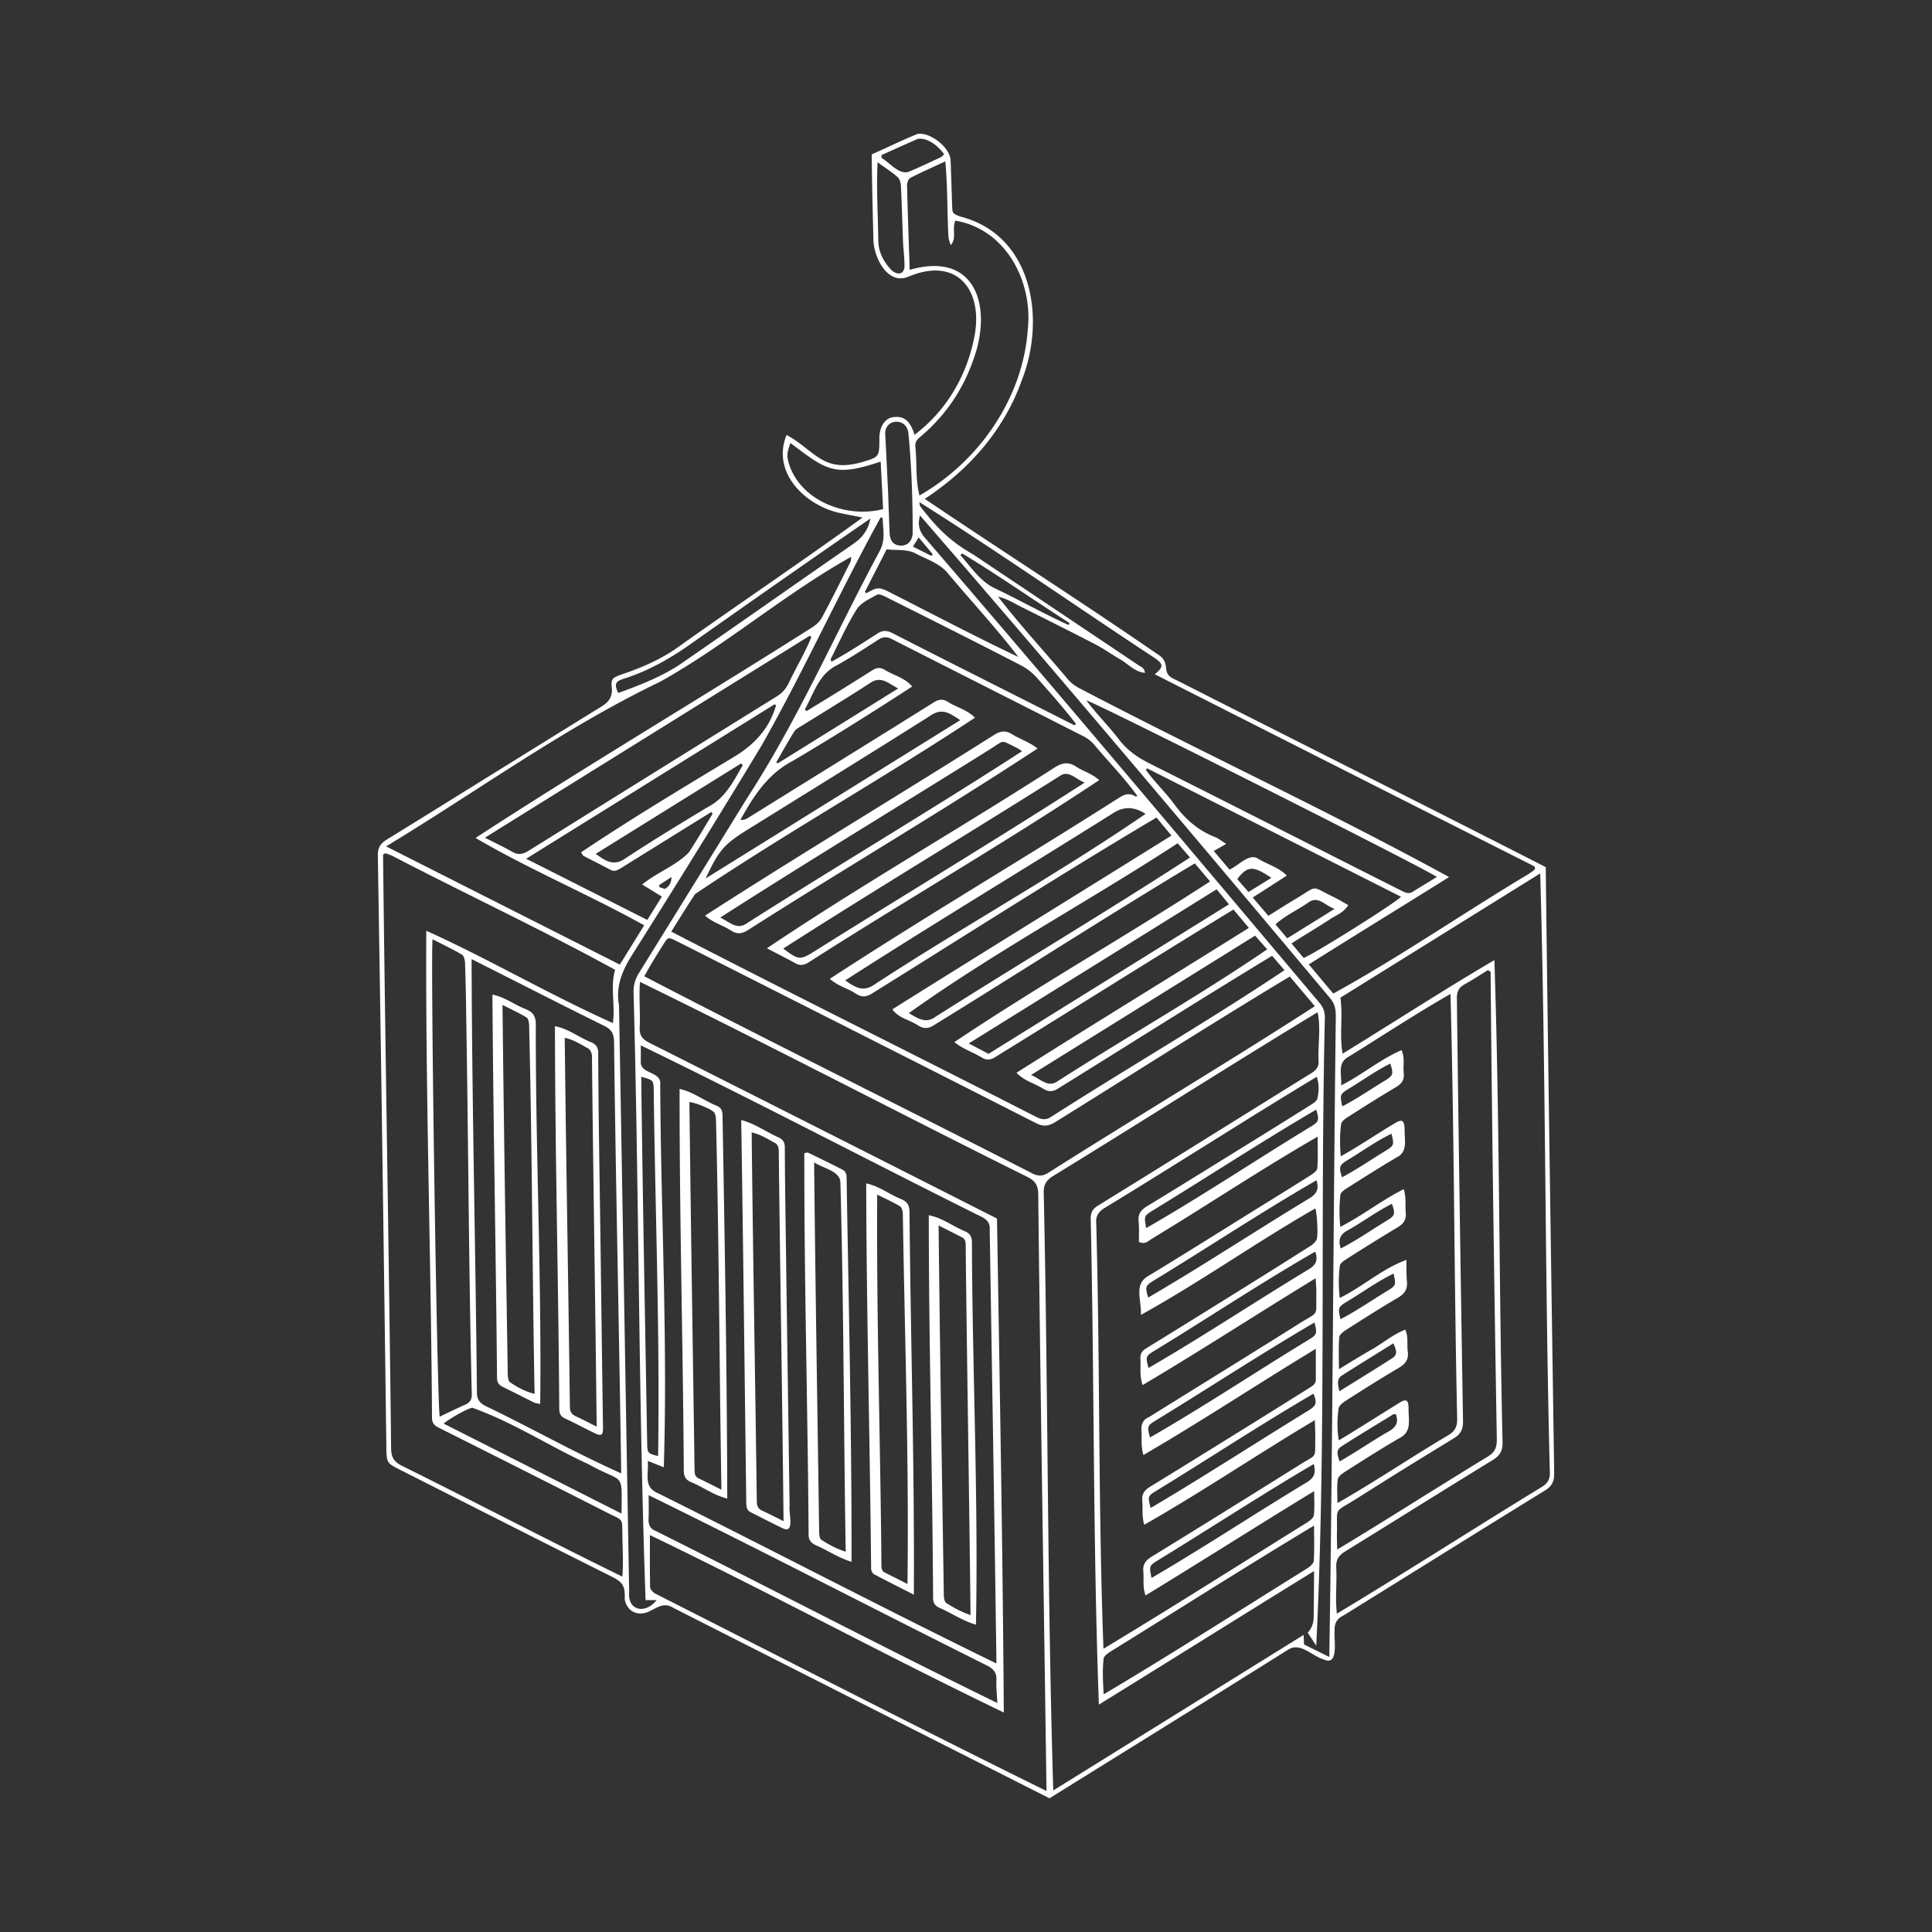 <svg xmlns="http://www.w3.org/2000/svg" width="550" height="550" fill="none" viewBox="0 0 550 550">
    <rect x="0" y="0" width="550" height="550" fill="#333333" stroke="none"/>
    <path fill="#fff" fill-rule="evenodd" d="m280.52 502.707 7.566 3.827 10.678 5.401-.004.008c7.218-4.493 14.396-8.952 21.555-13.399l.063-.039.036-.023c15.354-9.537 30.623-19.022 46.016-28.678 2.484-1.766 4.788-.397 7.1.976 1.085.644 2.171 1.29 3.278 1.612 3.46 1.626 3.277-2.725 3.145-5.844-.037-.86-.069-1.627-.02-2.149-.122-2.121.571-3.599 2.524-4.502 7.061-4.376 14.117-8.766 21.175-13.156l.005-.003.005-.003.005-.003.005-.004.005-.003.005-.003.005-.003.005-.003c12.019-7.476 24.042-14.955 36.094-22.372 2.008-1.235 2.722-2.609 2.676-4.94l-.275-18.642v-.042c-.755-51.289-1.51-102.586-2.128-153.873-20.399-10.423-40.836-20.736-61.275-31.051l-.005-.002-.005-.002-.004-.003c-14.682-7.409-29.365-14.818-44.034-22.269-2.473-.991-2.618-2.174-2.776-3.462-.152-1.245-.317-2.588-2.609-3.951-12.548-8.655-25.25-17.029-37.957-25.407l-.001-.001c-9.387-6.189-18.778-12.38-28.112-18.688 12.554-8.223 22.575-19.521 27.64-33.806 6.909-17.497 3.02-41.361-17.585-46.573l-.138-.055c-2.018-.806-2.044-.816-2.126-3.133-.047-1.384-.09-2.767-.133-4.15-.091-2.905-.181-5.81-.312-8.715-.16-3.616-5.888-8.102-9.429-7.446-2.667 1.07-5.283 2.28-7.904 3.49l-.003.002c-1.696.783-3.394 1.567-5.109 2.316.05 6.914.219 13.75.389 20.63v.002l.001.044c.031 1.263.063 2.527.093 3.793.164 4.864 3.986 12.84 9.954 10.358 13.919-5.893 21.437 3.901 18.757 17.257-2.175 11.08-7.992 20.937-17.005 27.758-.903-2.86-2.247-5.334-5.481-5.078-3.331.059-4.604 3.398-4.52 6.275v.065c-.027 2.524-.04 3.785-.652 4.596-.61.809-1.816 1.169-4.226 1.889l-.078.023c-7.977 2.289-11.376-.374-15.642-3.717-1.691-1.324-3.518-2.756-5.82-4.028-4.473 10.912 5.675 20.421 15.679 22.34 1.125.232 2.249.454 3.512.703h.002l.001.001c.751.148 1.55.305 2.428.481-9.926 7.189-19.942 14.142-29.963 21.098-7.232 5.02-14.466 10.042-21.672 15.156-5.195 3.902-11.105 6.451-17.224 8.501-2.369.89-2.78 1.188-2.533 3.654.273 2.742-.915 4.154-3.15 5.531-10.466 6.451-20.91 12.938-31.354 19.425l-.008.006-.006.003c-9.836 6.11-19.672 12.22-29.527 18.299-1.903 1.172-2.592 2.386-2.554 4.645.924 56.062 1.693 112.128 2.423 168.193.063 4.631.084 4.641 4.044 6.644l.06.03c4.977 2.517 9.953 5.037 14.929 7.556l.015.008.02.01.022.011.021.01.002.002.004.002c14.968 7.578 29.936 15.156 44.938 22.666 3.372 1.672 3.927 2.772 3.805 6.489.567 3.146 3.196 4.763 6.233 3.768.705-.267 1.347-.603 1.963-.925 1.829-.957 3.427-1.794 5.752-.339 29.598 15.029 59.122 29.96 88.726 44.931m-89.421-237.496c19.914 10.297 39.903 20.378 59.895 30.461h.002l.001.001h.001v.001h.001c14.62 7.373 29.242 14.748 43.838 22.208 1.503.764 2.726 1.113 4.364.088 9.043-5.793 18.201-11.42 27.358-17.047 13.156-8.084 26.309-16.166 39.115-24.734l-1.245-1.444-2.287-2.651c-13.797 8.367-27.448 16.897-41.108 25.432l-.001.001-.001.001h-.001v.001a7597.566 7597.566 0 0 1-19.781 12.331c-1.44.907-2.633 1.037-4.112.176-1-.629-1.99-1.094-2.961-1.55-1.678-.788-3.298-1.549-4.817-3.086 13.291-8.406 26.29-16.467 39.36-24.571 8.865-5.497 17.763-11.014 26.807-16.673-1.245-1.488-2.32-2.771-3.389-4.046l-.996-1.188c-13.718 8.361-27.324 16.835-40.934 25.313l-.004.003c-8.952 5.576-17.906 11.154-26.896 16.701-1.374.861-2.461.92-3.847.109-1.049-.649-2.096-1.152-3.133-1.65-1.578-.758-3.132-1.504-4.633-2.739 13.169-8.821 26.672-17.089 40.181-25.36 10.924-6.689 21.853-13.38 32.613-20.369l-1.036-1.224-.051-.061a7086.199 7086.199 0 0 1-3.268-3.86c-15.295 9.177-30.373 18.637-45.457 28.101-9.562 5.999-19.126 12-28.749 17.931-1.529.957-2.772 1.167-4.359.235-.957-.66-1.978-1.116-2.985-1.565-1.687-.752-3.333-1.487-4.567-3.139 16.667-10.456 32.981-20.586 49.408-30.785 9.945-6.175 19.932-12.376 30.064-18.691l-1.126-1.354-3.137-3.774c-19.408 11.497-38.533 23.496-57.657 35.494h-.001v.001h-.001l-.001.001-.001.001h-.002l-.001.001-.001.001-.001.001-.002.001h-.001c-7.735 4.853-15.469 9.706-23.223 14.525-1.579 1.004-2.902 1.26-4.594.172-1.04-.699-2.105-1.188-3.161-1.674-1.496-.687-2.974-1.367-4.341-2.622 15.404-10.051 31.058-19.695 46.713-29.34l.001-.001.002-.001c11.945-7.359 23.89-14.718 35.726-22.26 1.613-1.033 2.999-1.323 4.616-.281.06.037.185-.025.309-.088.058-.028.115-.057.166-.076-2.349-3.306-5.11-6.416-7.865-9.52-1.536-1.73-3.07-3.459-4.53-5.218-.84-.953-1.957-1.755-3.095-2.331-8.696-4.422-17.4-8.831-26.103-13.24l-.002-.001-.001-.001h-.002l-.001-.001-.002-.001-.001-.001h-.002l-.002-.001c-9.435-4.78-18.87-9.559-28.295-14.356-1.436-.731-2.549-.651-3.872.202l-1.251.807c-3.425 2.213-6.852 4.428-10.409 6.408-4.008 1.912-5.784 5.609-7.575 9.338-.533 1.111-1.069 2.225-1.665 3.296l.267.22.267.221c6.266-3.81 12.499-7.674 18.69-11.596 1.151-.735 2.154-.887 3.372-.227.96.599 1.96 1.058 2.947 1.512v.001c1.829.84 3.618 1.663 5.042 3.321-11.193 7.291-22.403 14.318-33.877 21.113-7.237 3.743-11.235 10.009-15.028 16.851.945.08 1.52-.156 2.041-.475 6.176-3.842 12.357-7.679 18.537-11.516h.001l.009-.006c11.49-7.132 22.98-14.265 34.445-21.435 1.314-.823 2.431-1.067 3.859-.244 1.013.641 2.051 1.122 3.078 1.598 1.692.783 3.352 1.552 4.81 2.997-12.406 8.193-25.11 15.973-37.808 23.75-14.102 8.636-28.197 17.268-41.87 26.457-1.662 2.484-3.242 5.021-4.906 7.69l-.001.002c-.611.98-1.233 1.978-1.874 2.998m72.259-112.04c-1.516-1.764-2.247-3.558-1.453-6.418l-.005-.008c39.401 45.439 78.125 91.383 116.773 137.457 1.428 1.689 1.617 3.419 1.596 5.414-.31 25.475-.516 50.937-.722 76.397v.012c-.285 35.225-.57 70.446-1.13 105.69l-4.262-2.116-2.92-1.449-.084-1.832-.003-.05v-.009l-.001-.012-.038-.819-37.034 23.009-.572.356-33.664 20.916c-.977-32.019-1.313-64.051-1.649-96.087v-.01c-.258-24.675-.517-49.352-1.068-74.024-.047-2.222.642-3.537 2.562-4.725 11.078-6.796 22.094-13.671 33.108-20.544 14.056-8.773 28.109-17.543 42.29-26.148.622 2.842.49 5.677.357 8.525-.086 1.841-.172 3.687-.055 5.545.017 1.815-1.024 2.629-2.352 3.448-8.86 5.478-17.702 10.984-26.544 16.489l-.002.001-.001.001-.002.001-.002.001-.002.001-.002.001-.002.001-.001.001c-11.268 7.016-22.535 14.031-33.838 20.988-1.524.937-2.163 1.966-2.137 3.814.422 18.755.604 37.513.786 56.269.266 27.35.531 54.695 1.54 82.016 9.506-5.872 18.89-11.713 28.276-17.555 10.923-6.799 21.848-13.599 32.969-20.451.009 3.389-.024 6.244-.059 9.263v.009l-.001.008v.046c-.014 1.231-.029 2.49-.041 3.824-.022 1.725-.587 3.185-1.693 4.381.652.997 1.304 1.988 2.045 3.116l.012.018.024.036.343.522c1.745-35.186 1.791-70.883 1.837-106.58v-.002c.031-24.092.062-48.184.616-72.12.016-1.705-.446-3.015-1.542-4.309l-9.362-11.105c-34.158-40.523-68.313-81.041-102.891-121.203m33.731 299.92c.281 18.918.561 37.839.822 56.769v.008c-28.229-13.926-56.267-28.185-84.309-42.446h-.001l-.001-.001-.007-.003-.03-.015-.022-.011-.022-.012-.015-.007-.007-.004-.008-.004c-9.056-4.605-18.112-9.211-27.176-13.806-.533-.445-1.235-1.109-1.247-1.689-.074-3.692-.067-7.384-.06-11.24.003-1.188.005-2.391.005-3.615 16.95 8.16 33.668 16.709 50.387 25.259l.001.001h.001l.001.001h.001v.001h.001c16.703 8.542 33.409 17.085 50.353 25.243-.262-39.579-.902-78.123-1.55-117.207-.13-7.779-.259-15.579-.386-23.413a38255.21 38255.21 0 0 0-99.002-50.06c-1.924-.966-2.806-2.092-2.713-4.292.098-2.056.052-3.999.007-5.942-.054-2.3-.108-4.599.077-7.083 20.779 10.145 41.377 20.635 61.976 31.125l.004.002.003.002.003.001.004.002.003.002.004.002.003.001.004.002c16.089 8.194 32.18 16.389 48.359 24.419 2.272 1.134 2.986 2.478 3.016 4.948.405 37.7.963 75.367 1.521 113.048v.001zm-112.694-34.284c.045-.927.092-1.904.007-2.91l2.795 1.107 1.766.699c.729-22.926.195-45.93-.339-68.932-.308-13.296-.617-26.59-.681-39.869.281-2.09-1.229-2.798-2.743-3.508-1.423-.667-2.85-1.335-2.793-3.157.028-.93.022-1.86.015-2.939v-.003c-.003-.523-.007-1.081-.007-1.691 19.279 9.352 38.366 19.08 57.455 28.81l.001.001h.001l.002.001h.001l.002.001.001.001.006.003c12.5 6.371 25 12.742 37.556 19.009.343.181.693.347 1.037.511h.001v.001h.001c1.801.856 3.456 1.643 3.262 4.146l.206 12.57c.604 36.981 1.208 73.908 1.714 110.914-18.777-9.162-37.374-18.622-55.974-28.084l-.007-.004-.006-.003-.004-.002-.003-.001-.002-.002-.003-.001-.003-.001-.002-.001c-13.409-6.822-26.82-13.645-40.302-20.357-3.199-1.34-3.089-3.616-2.96-6.309m169.694-22.105c6.73-4.232 13.489-8.483 20.485-12.712l.008-.017-.002 3.346v.045c-.002 1.937-.003 3.677.002 5.417.004 1.179-.835 1.701-1.659 2.214l-.134.083c-4.818 3.024-9.635 6.048-14.469 9.047a9098.547 9098.547 0 0 0-5.209 3.233c-8.565 5.317-17.131 10.635-25.728 15.898-1.63.999-2.407 2.154-2.201 4.078.067.829.068 1.576.07 2.3v.002c.004 1.415.007 2.744.493 4.435 9.45-5.384 18.559-11.126 27.685-16.878 6.898-4.348 13.806-8.702 20.879-12.913.017.666.037 1.287.057 1.876v.005c.041 1.225.078 2.315.061 3.403-.011.677-.012 1.255-.013 1.752-.004 1.664-.006 2.428-.351 2.978-.292.467-.833.779-1.833 1.356h-.001c-.5.289-1.116.643-1.872 1.117a6051.89 6051.89 0 0 1-42.559 26.426c-1.743 1.071-2.52 2.256-2.31 4.267.062.804.057 1.523.053 2.216-.01 1.442-.018 2.773.569 4.517 7.888-4.814 15.64-9.647 23.401-14.485 8.135-5.071 16.28-10.149 24.601-15.217 0 .801.016 1.553.032 2.268.037 1.686.069 3.167-.129 4.615-.105.782-1.18 1.584-1.991 2.096a6298.54 6298.54 0 0 0-17.475 10.916l-.004.002-.001.001h-.001v.001h-.002v.001c-13.414 8.398-26.804 16.783-40.409 24.977-.833-22.392-1.036-44.779-1.239-67.167v-.003c-.163-17.92-.326-35.84-.811-53.765-.206-2.1.504-3.402 2.36-4.536 9.475-5.766 18.869-11.635 28.263-17.503l.003-.002.005-.004h.001l.001-.001h.001v-.001h.001c10.671-6.666 21.341-13.332 32.13-19.848.756 2.213.605 4.25.197 6.165-.159.751-1.207 1.407-2.028 1.92l-.126.08a2709.526 2709.526 0 0 1-18.056 11.243l-5.283 3.272-.008.006c-7.672 4.754-15.345 9.509-23.059 14.194-1.718 1.046-2.537 2.205-2.344 4.255.132 1.396.115 2.805.098 4.158v.003a76.214 76.214 0 0 0-.01 1.714c1.472.669 2.333.048 3.128-.526.174-.125.345-.249.518-.356 6.408-3.874 12.724-7.856 19.037-11.835l.001-.001.001-.001h.001l.001-.001h.001l.001-.001.001-.001h.001l.002-.001.001-.001h.001l.001-.001.001-.001h.001c9.307-5.867 18.607-11.73 28.181-17.236 0 .921.011 1.808.022 2.67v.003c.028 2.22.054 4.275-.118 6.31-.063.752-1.214 1.559-2.033 2.075-3.745 2.378-7.514 4.712-11.283 7.047l-1.093.677-1.079.669-1.532.951-.448.278a5881.1 5881.1 0 0 0-8.369 5.213l-.036.022c-7.331 4.572-14.662 9.144-22.049 13.623-3.21 1.745-2.887 4.472-2.53 7.487.143 1.21.292 2.466.22 3.723 9.095-5.047 17.842-10.599 26.59-16.152 7.618-4.836 15.236-9.672 23.087-14.176.496 1.512.853 7.946.34 8.925-.361.689-1.02 1.31-1.692 1.735a2553.495 2553.495 0 0 1-18.72 11.764c-9.345 5.821-18.69 11.638-28.068 17.4-1.176.723-1.739 1.554-1.672 2.928.049.837.041 1.611.033 2.362-.018 1.689-.034 3.262.606 5.181 10.02-5.937 19.405-11.819 28.886-17.762 6.657-4.172 13.361-8.374 20.367-12.646.03.583.066 1.11.099 1.6l.001.001v.001c.065.956.121 1.771.102 2.581a77.542 77.542 0 0 0-.01 2.809c.015 1.501.023 2.25-.297 2.813-.319.561-.962.937-2.244 1.688a80.38 80.38 0 0 0-2.33 1.405c-9.021 5.676-18.089 11.303-27.151 16.926a9012.017 9012.017 0 0 0-15.605 9.698c-1.873.773-2.293 2.222-2.146 4.074.047.77.045 1.467.043 2.14-.004 1.471-.009 2.829.507 4.584 9.844-5.725 19.185-11.599 28.584-17.511m59.476 42.324-.001.001-.001.001h-.001l-.001.001-.001.001h-.001l-.001.001-.001.001c-10.936 6.837-21.868 13.672-32.973 20.34h-.004c-.292-2.664-.231-5.116-.17-7.579v-.006c.046-1.865.092-3.737-.015-5.713-.084-2.179.844-3.368 2.612-4.46a5215.58 5215.58 0 0 0 17.717-10.986l.004-.002.004-.003.004-.002.004-.003.004-.003.004-.002.004-.003.007-.004c8.027-4.992 16.055-9.985 24.118-14.919 2.109-1.289 2.907-2.654 2.865-5.124-.451-19.473-.664-38.946-.877-58.417v-.008c-.288-26.28-.575-52.556-1.446-78.822-9.542 5.608-18.291 11.093-27.182 16.667l-.005.003c-5.231 3.28-10.511 6.59-16.031 9.975-.493-2.918-.432-5.606-.37-8.329.055-2.45.111-4.928-.235-7.627l22.49-13.985c11.316-7.037 22.762-14.154 34.378-21.379.851 29.738 1.165 59.482 1.478 89.227.285 27.068.57 54.138 1.261 81.205.1 2.041-.635 3.208-2.336 4.258-8.489 5.183-16.897 10.44-25.302 15.695m-236.308 1.433c.074 2.744.144 5.353-.083 8.371h-.004c-11.569-5.664-23.001-11.472-34.435-17.282h-.001v-.001h-.001l-.003-.001-.002-.002h-.002c-9.406-4.78-18.814-9.56-28.3-14.261-2.226-1.113-3.054-2.398-3.083-4.914-.313-28.177-.731-56.36-1.149-84.544-.418-28.183-.836-56.366-1.148-84.543.171-.093.279-.159.357-.207l.001-.001c.164-.101.204-.125.44-.154.167.064.335.126.504.189h.001c.53.196 1.061.392 1.561.643 8.304 4.319 16.708 8.513 25.113 12.706l.001.001h.001c12.811 6.392 25.623 12.785 38.082 19.625-.817 2.772-.68 5.568-.539 8.439.107 2.191.216 4.425-.095 6.727-9.176-4.114-18.083-8.727-26.991-13.341h-.001c-8.627-4.469-17.256-8.938-26.134-12.955-.13 27.045.352 54.112.834 81.181.339 19.092.679 38.185.804 57.272-.033 1.541.488 2.314 1.857 2.998a10256.123 10256.123 0 0 1 48.224 24.331c.58.295 1.077.535 1.502.741 1.248.604 1.885.912 2.214 1.42.344.528.354 1.274.376 2.795.006.435.013.933.028 1.508.013 1.126.042 2.202.071 3.257v.001zm223.402-57.938c0-1.315 0-2.591-.604-3.983l-.008-.012c-2.309.903-4.261 2.216-6.18 3.507l-.001.001c-1.097.738-2.183 1.468-3.32 2.111-2.08 1.175-4.122 2.421-6.288 3.742-1 .61-2.026 1.236-3.094 1.878 0-.954-.012-1.867-.023-2.749v-.014c-.028-2.241-.054-4.285.115-6.313.067-.765 1.168-1.6 1.974-2.117l.541-.345c4.696-2.998 9.392-5.995 14.201-8.798 1.974-1.147 2.768-2.516 2.545-4.738-.122-1.229-.127-2.47-.133-3.874-.003-.678-.006-1.394-.022-2.166-4.087 1.536-7.505 3.782-10.965 6.056-2.548 1.675-5.119 3.365-7.998 4.797-.374-3.339-.34-6.275.021-9.173.088-.705 1.125-1.419 1.877-1.894l.285-.181.005-.002.001-.001c4.708-2.984 9.418-5.968 14.212-8.808 1.73-1.025 2.595-2.213 2.381-4.25a27.975 27.975 0 0 1-.064-2.252c-.002-1.419-.003-2.76-.494-4.414-3.243 1.618-6.21 3.526-9.187 5.44h-.001c-2.864 1.841-5.738 3.689-8.877 5.291-.352-3.297-.285-6.237.034-9.143.076-.693 1.13-1.403 1.877-1.878l.269-.17c4.556-2.892 9.113-5.785 13.759-8.528 2.69-1.273 2.558-3.639 2.422-6.076-.039-.691-.078-1.388-.053-2.068-.126-2.515-.731-2.893-2.835-1.612-2.151 1.284-4.209 2.585-6.259 3.883h-.002v.001h-.002v.001l-.002.001-.004.003-.003.001c-2.948 1.865-5.882 3.721-9.058 5.501-.311-3.314-.298-6.267.088-9.181.097-.719 1.076-1.458 1.815-1.928l.001-.001.001-.001h.001l.002-.001.001-.001.001-.001h.001l.001-.001.002-.001c4.557-2.908 9.115-5.817 13.769-8.565 1.667-.983 2.461-2.126 2.23-4.041-.088-.726-.066-1.463-.044-2.211.041-1.395.083-2.828-.582-4.299-3.434 1.501-6.465 3.468-9.524 5.453-2.463 1.598-4.944 3.207-7.666 4.594.05-.857-.001-1.694-.049-2.495-.138-2.306-.259-4.309 2.086-5.616 3.048-1.887 6.062-3.791 9.07-5.692 6.6-4.17 13.173-8.322 20.019-12.237.6 22.134.847 44.262 1.095 66.391.203 18.148.406 36.297.803 54.451.051 2.176-.495 3.549-2.478 4.75-4.754 2.812-9.385 5.726-14.012 8.639-5.789 3.643-11.573 7.283-17.593 10.719 0-.768-.016-1.496-.033-2.195-.038-1.642-.072-3.119.126-4.563.109-.785 1.176-1.592 1.986-2.108l1.691-1.075v-.001h.001l.001-.001c4.55-2.895 9.104-5.793 13.768-8.495 3.018-1.486 2.898-3.892 2.765-6.528v-.005c-.037-.744-.075-1.506-.044-2.27-.105-2.151-.735-2.491-2.549-1.365-1.876 1.166-3.698 2.308-5.505 3.44-3.882 2.433-7.695 4.823-11.824 7.316-.546-3.335-.408-6.203-.084-9.013.096-.857 1.264-1.764 2.146-2.327 4.952-3.163 9.916-6.308 14.981-9.282 1.928-1.13 2.907-2.415 2.592-4.696-.098-.766-.098-1.495-.098-2.212m12.662-120.124h-.001v.001h-.001c-11.154 7.074-22.308 14.149-33.764 20.443v.005c-1.16-1.379-2.341-2.787-3.576-4.259l-.054-.065-.023-.027-3.315-3.949c7.676-4.842 15.299-9.566 22.967-14.318l.018-.011.001-.001.008-.004.002-.002a4605.17 4605.17 0 0 0 16.942-10.532c-19.955-10.92-40.369-21.08-60.789-31.244h-.001l-.001-.001h-.001l-.001-.001h-.001l-.001-.001h-.001l-.001-.001c-14.833-7.383-29.669-14.767-44.333-22.445-1.218-.621-2.415-1.478-3.306-2.503-2.339-2.783-4.72-5.517-7.099-8.248l-.001-.001c-4.384-5.035-8.76-10.061-12.858-15.367 2.062.469 3.708 1.361 5.294 2.22h.001l.002.001.001.001c.668.361 1.325.717 1.997 1.033 7.006 3.494 14.024 7.005 20.971 10.613 1.235.693 2.433 1.45 3.631 2.207h.001a95.497 95.497 0 0 0 3.05 1.875c.669.388 1.295.862 1.929 1.341 1.424 1.077 2.886 2.182 4.947 2.406-.123-1.192-.819-1.587-1.447-1.944-.144-.082-.285-.162-.414-.249-13.894-9.331-27.799-18.642-41.704-27.954l-5.244-3.512c-6.762-3.86-10.525-7.707-15.187-13.793-.089-.105-.111-.27-.148-.547-.022-.166-.049-.371-.1-.629 14.059 8.854 27.836 18.137 41.617 27.422l.001.001c8.536 5.752 17.073 11.504 25.679 17.156 2.209 1.634 2.222 2.377-.265 4.439a77179.754 77179.754 0 0 0 108.096 54.697c.051.178.09.298.118.384.043.132.059.183.054.233-.213.443-.674.751-1.119 1.048-.188.126-.374.249-.536.38-7.401 4.421-14.718 9.061-22.035 13.702m-165.608 48.268c-21.483-10.82-42.965-21.64-64.306-32.746l.004-.004c1.814-3.264 3.561-6.115 5.523-9.207 1.226-1.915 1.323-1.961 3.343-.957 2.97 1.476 5.929 2.977 8.887 4.479 1.284.651 2.567 1.302 3.852 1.951a97715.59 97715.59 0 0 0 17.71 8.959l.011.005c24.054 12.166 48.109 24.333 72.133 36.556 2.109 1.075 3.608.945 5.591-.299 7.321-4.545 14.615-9.12 21.906-13.694 14.875-9.33 29.742-18.655 44.815-27.713l2.327 2.755.03.036.198.234 4.581 5.425c-14.116 9.108-28.395 17.921-42.675 26.734-11.086 6.842-22.173 13.685-33.186 20.667-1.625 1.029-2.902 1.054-4.611.185-15.344-7.86-30.739-15.613-46.133-23.366m-112.63 35.474v-.002c-.385-24.362-.769-48.72-.829-73.098 4.649 2.335 9.199 4.642 13.721 6.934l.008.004.003.001c7.98 4.045 15.868 8.043 24.043 12.074 2.045 1.008 2.751 2.234 2.78 4.502.281 23.217.705 46.408 1.128 69.602v.011c.325 17.75.649 35.502.909 53.271-7.744-3.452-15.229-7.31-22.721-11.172h-.001v-.001c-5.271-2.717-10.546-5.436-15.918-8.017-1.755-.878-2.461-1.986-2.436-3.906-.159-16.741-.423-33.473-.687-50.203m80.009-169.828c8.857-6.248 17.724-12.504 27.241-17.815l-.005.004a17.86 17.86 0 0 0-.079.781c-.025.302-.039.464-.105.597-.583 1.153-1.164 2.308-1.745 3.463l-.002.004c-2.1 4.176-4.2 8.353-6.414 12.468-.622 1.155-1.777 2.163-2.915 2.877-13.375 8.486-26.859 16.799-40.342 25.111h-.001c-18.548 11.435-37.094 22.869-55.35 34.747 8.471 4.959 17.234 9.266 26.005 13.577v.001h.002c7.385 3.63 14.776 7.263 22.004 11.29l-2.121 3.421-1.098 1.771-3.716 5.993-30.226-15.289-36.314-18.37c8.452-5.103 16.762-10.454 25.07-15.803 17.231-11.095 34.454-22.184 52.915-31.048 9.481-5.283 18.333-11.528 27.196-17.78m208.871 100.094.372.237h.009c.39 44.373 1.012 88.746 1.768 133.115.042 2.327-.596 3.7-2.621 4.939-6.769 4.104-13.434 8.263-20.099 12.422l-.002.001-.001.001-.002.001-.001.001-.002.001-.001.001-.002.001-.001.001c-7.52 4.692-15.039 9.385-22.708 13.997-.012-.622-.029-1.185-.045-1.708v-.006c-.033-1.059-.06-1.957-.035-2.856.042-1.423.027-2.515.016-3.375-.02-1.522-.031-2.313.297-2.923.356-.661 1.109-1.107 2.679-2.038l.002-.002a99.755 99.755 0 0 0 2.676-1.629c9.144-5.779 18.325-11.495 27.578-17.102 2.032-1.231 2.688-2.654 2.65-4.964-.66-40.094-1.264-80.195-1.747-120.293-.047-1.919.562-3.129 2.251-4.048 1.579-.862 3.105-1.823 4.632-2.784l.001-.001h.001l.001-.001c.652-.411 1.305-.822 1.963-1.225l.366.233zM251.007 147.374l.076.029.106.04.111.041-.005.004c.004.779.061 1.547.118 2.313.171 2.274.339 4.524-.924 6.944-4.287 7.96-8.34 16.05-12.393 24.14l-.001.001v.001l-.001.001v.001l-.001.001c-7.898 15.765-15.796 31.528-25.421 46.327a17864.237 17864.237 0 0 1-30.752 49.74c-1.071 1.726-1.6 3.448-1.558 5.506.692 25.497 1.046 51.016 1.399 76.534v.001c.446 32.195.892 64.388 2.019 96.526h3.134c-3.222 4.121-8.325 2.978-7.8-2.301-.487-27.227-.95-54.458-1.414-81.688a89563.09 89563.09 0 0 0-1.48-85.346c-1.008-5.485.971-9.979 3.885-14.595 12.453-19.711 24.734-39.539 36.784-59.497 6.406-11.315 12.264-22.948 18.121-34.579v-.001h.001l.001-.003c5.113-10.154 10.227-20.308 15.704-30.249l.108.041.067.025.11.041zm26.022-44.805c5.59-14.944.987-31.248-18.056-25.742l-.174-5.12c-.22-6.446-.433-12.706-.586-18.967-.021-.71.395-1.806.936-2.087 2.325-1.198 4.708-2.292 7.267-3.466h.001c.876-.403 1.773-.814 2.695-1.242.409 4.398.507 8.643.605 12.916.061 2.66.123 5.33.26 8.054.034.958.265 1.907.714 2.852.976-1.147.935-2.456.893-3.793-.033-1.056-.067-2.13.401-3.158 14.33 2.42 22.008 17.195 20.626 30.752-1.34 19.724-13.856 37.771-30.858 47.481-.741-2.872-.816-5.723-.891-8.597-.046-1.736-.092-3.48-.285-5.242-.075-1.138.294-1.923 1.168-2.65 7.127-5.913 12.235-13.268 15.284-21.991m-153.88 164.823c-.654 3.773 1.302 133.621 2.033 135.897.756-.357 1.506-.716 2.255-1.075l.004-.002.004-.002.002-.001h.001v-.001h.001c1.67-.801 3.329-1.596 5.012-2.338 1.402-.617 1.919-1.575 1.839-3.07-.517-21.576-.764-43.159-1.01-64.741v-.001c-.161-14.145-.323-28.291-.561-42.434a717.517 717.517 0 0 0-.34-15.388c-.029-.849-.285-2.1-.865-2.449-1.911-1.14-3.904-2.141-6.011-3.199-.772-.388-1.56-.783-2.364-1.196m107.687-86.141.06.056.071.067h.005c-1.103 2.738-2.477 5.353-3.851 7.969-.902 1.718-1.804 3.436-2.63 5.189-.769 1.558-1.81 2.755-3.297 3.679a31479.685 31479.685 0 0 0-70.774 44.029c-1.609 1.004-2.965 1.193-4.641.227-1.577-.907-3.205-1.721-5.028-2.632-.852-.426-1.747-.874-2.7-1.362a68799.343 68799.343 0 0 1 92.484-57.498c.071.067.144.133.216.199zm52.952 301.333c.049.707.1 1.444.137 2.223h-.004c-19.847-9.673-39.507-19.687-59.169-29.701-12.651-6.444-25.303-12.888-38.006-19.242-1.655-.596-2.193-1.776-2.113-3.477.069-1.453.055-2.908.04-4.496-.007-.717-.015-1.462-.015-2.245 18.709 9.172 37.26 18.602 55.814 28.033l.001.001h.001l.001.001h.001l.001.001h.001l.001.001c13.438 6.83 26.878 13.662 40.38 20.397 1.89.953 2.911 2.016 2.797 4.234-.068 1.372.027 2.752.132 4.27m-94.996-234.711c-2.015 1.174-4.057 2.364-5.982 3.93v.005l3.268 1.996.079.048 2.264 1.383-1.96 3.147-.016.026-2.165 3.475c-11.449-5.783-22.701-11.466-34.49-17.417 23.944-14.885 47.342-29.434 70.74-43.982l.391.315c-1.886 6.631-6.283 11.352-12.281 14.851l-2.029 1.225c-13.851 8.361-27.733 16.741-41.168 25.747.099.156.178.309.249.448.134.262.243.475.419.569 1.179.622 2.365 1.229 3.552 1.836h.001v.001h.001l.001.001h.001l.001.001.002.001c1.382.707 2.765 1.414 4.135 2.145 1.105.588 1.962.143 2.852-.411a20239.6 20239.6 0 0 1 25.86-16.065c.062.107.126.201.181.282.095.138.16.234.134.276-.439.727-.876 1.454-1.313 2.181v.001c-1.77 2.946-3.542 5.893-5.407 8.776-2.188 2.218-4.731 3.7-7.32 5.209m163.698-1.844v.001c-.855.6-1.693 1.188-2.482 1.527v-.004l-.788-.933-1.301-1.539-.008-.008-2.376-2.812 1.317-.753c.652-.372 1.347-.77 2.228-1.271-.55-.342-1.001-.644-1.393-.906h-.001c-.711-.477-1.229-.824-1.798-1.043-4.767-1.844-8.388-5.019-11.403-9.097-1.235-1.707-2.635-3.289-4.036-4.872-1.477-1.668-2.954-3.337-4.238-5.154l.059-.074.091-.115.194-.248 59.959 30.328.557.282 11.766 5.951c-1.524 1.739-24.7 16.28-27.72 17.422-1.041-1.247-2.142-2.566-3.456-4.137a306.819 306.819 0 0 1 5.11-3.2l.001-.001c1.914-1.181 3.794-2.34 5.788-3.645.479-.33.994-.616 1.516-.907 1.347-.75 2.747-1.53 3.746-3.159a86.679 86.679 0 0 1-1.324-.758c-.879-.509-1.72-.997-2.594-1.417-1.191-.573-2.106-1.054-2.837-1.438h-.001c-1.435-.755-2.158-1.135-2.865-1.107-.719.029-1.421.479-2.836 1.386a91.43 91.43 0 0 1-2.638 1.642 265.956 265.956 0 0 0-5.022 3.101c-.849.533-1.722 1.081-2.63 1.645l-.738-.865-.634-.743-.002-.002a4292.87 4292.87 0 0 1-3.07-3.598c3.549-2.281 6.137-3.948 9.707-6.25-1.55-1.549-3.351-2.394-5.186-3.255h-.001c-1.045-.491-2.102-.987-3.129-1.621-1.712-1.034-3.664.336-5.532 1.647m56.558 3.626c-3.39-2.446-97.483-49.839-99.78-50.263 1.527 2.039 3.175 3.92 4.822 5.8l.001.001c1.551 1.771 3.101 3.54 4.547 5.438 2.298 2.957 5.166 4.973 8.476 6.636 15.477 7.775 30.93 15.6 46.383 23.424l.009.005.009.005.009.004.009.005.009.004.009.005.009.004.01.005.002.001.003.002.003.001.003.001.002.002.003.001.003.002.003.001c5.05 2.558 10.101 5.115 15.153 7.671 1.668.844 3.338 1.684 5.008 2.523l.001.001.001.001h.001l.001.001h.001l.001.001h.001l.001.001c1.824.917 3.646 1.833 5.467 2.755.945.479 1.865.84 2.898.202 1.526-.948 3.06-1.883 4.689-2.876l.001-.001.022-.014.066-.039.015-.01.009-.005c.687-.42 1.392-.849 2.12-1.295m-74.902 209.297-.002.001-.003.002c-5.95 3.72-11.906 7.443-17.893 11.156-.823.517-1.974 1.302-2.062 2.066-.365 3.197-.206 6.422.017 10.164 13.812-8.2 27.338-16.685 40.891-25.187l.001-.001c5.66-3.551 11.325-7.104 17.018-10.642.793-.512 1.835-1.386 1.89-2.154.154-2.257.132-4.525.107-7.026-.009-.971-.019-1.977-.019-3.031-13.462 8.097-26.687 16.365-39.941 24.65h-.001l-.001.001h-.001v.001zm-27.831-252.878-.415.411h-.005c-6.515-3.305-13.039-6.596-19.563-9.887l-.007-.003-.007-.004-.007-.003-.007-.004-.007-.003-.007-.004c-10.755-5.425-21.511-10.851-32.231-16.342-1.625-.835-2.835-.827-4.351.177l-1.504.966h-.001l-.001.001h-.001c-3.79 2.437-7.551 4.854-11.534 7.013-.036-.19-.076-.337-.107-.454-.05-.183-.079-.291-.04-.365.662-1.305 1.305-2.623 1.949-3.94 1.689-3.46 3.379-6.921 5.418-10.164.975-1.548 2.869-2.574 4.666-3.548l.002-.001.003-.002.005-.002c.373-.202.743-.403 1.099-.605.562-.319 1.768.24 2.562.634l3.548 1.781c11.721 5.882 23.444 11.764 35.087 17.796 1.601.84 3.1 2.066 4.322 3.41l.368.418.631.713c3.465 3.925 6.944 7.865 10.135 12.011m-65.693 73.015c2.964 2.094 5.168 3.453 8.485 1.073 10.936-7.136 22.149-13.962 33.358-20.786h.001l.001-.001c14.776-8.994 29.544-17.984 43.656-27.673-3.094-2.049-6.086-2.174-8.976-.374-10.045 6.31-20.13 12.542-30.214 18.774-15.49 9.572-30.977 19.142-46.311 28.987m63.692-19.832c10.404-6.292 20.837-12.602 30.96-19.197.861.995 1.611 1.864 2.403 2.783l.009.01.464.538.623.722c-13.821 8.979-27.84 17.633-41.86 26.288h-.001c-10.191 6.292-20.383 12.583-30.501 19.001-2.638 1.973-4.745.735-7.067-.627l-.312-.184-.194-.112-.096-.056c14.354-10.288 29.93-19.707 45.572-29.166m1.843 18.904.602-.375.481-.299c13.043-8.109 26.045-16.193 39.118-24.323v.004l.685.833.028.034.041.049.006.009c.891 1.082 1.741 2.116 2.756 3.347l-28.675 17.83-39.781 24.737c-1.643-.869-3.238-1.708-5.216-2.749l-.412-.216zm-32.906-73.217.107.071v.005c-16.569 10.3-32.927 20.471-49.41 30.72l-23.053 14.333c3.957-8.45 5.339-9.874 13.218-14.683 3.486-2.167 6.974-4.331 10.461-6.495 13.389-8.309 26.777-16.618 40.098-25.035 3.414-2.4 5.468-1.014 8.579 1.084m-97.016 216.539c.807 1.056.786 2.745.734 6.879v.001c-.009.756-.02 1.594-.026 2.524v-.004c-10.451-5.284-20.704-10.471-30.9-15.629l-.045-.022-.068-.035-.285-.144-1.171-.592-18.158-9.185c1.176-1.134 7.027-4.507 8.177-4.503 6.997 2.476 13.668 6.036 20.333 9.592h.001v.001c4.221 2.252 8.44 4.503 12.737 6.476 2.405 1.354 4.203 2.159 5.544 2.76 1.614.723 2.568 1.151 3.127 1.881m70.373-252.617c-.126-.126-.256-.256-.386-.382a22492.572 22492.572 0 0 1 6.195-12.113c.998.127 1.95.158 2.87.188 1.727.057 3.345.11 4.959.786.901.492 1.848.933 2.799 1.375 2.362 1.099 4.746 2.207 6.504 4.136 2.478 2.971 4.995 5.864 7.506 8.75l.001.001c4.38 5.033 8.742 10.047 12.85 15.42-9.197-4.367-18.088-8.928-27.043-13.523l-.01-.005c-3.29-1.688-6.589-3.381-9.915-5.07-2.77-1.432-3.512-1.042-5.681.099-.203.106-.418.219-.649.338m49.165 138.362c-.694-.415-1.431-.857-2.263-1.198l7.214-4.487c18.988-11.811 37.662-23.425 56.571-35.182l3.452 3.897c-11.57 7.899-23.568 15.234-35.567 22.57l-.002.001-.001.001h-.001l-.001.001-.001.001h-.001c-8.07 4.934-16.141 9.868-24.082 14.974-2.059 1.373-3.546.483-5.318-.578m-111.986 77.858v-.006c-.465-26.176-.929-52.336-1.241-78.534 3.431.928 3.49.962 3.557 3.776.138 11.55.382 23.108.625 34.667.488 23.184.977 46.376.618 69.522-2.885-.705-3.053-.869-3.104-3.46-.148-8.654-.301-17.304-.455-25.953v-.009zm41.73-258.595c10.002 7.563 12.25 9.263 25.186 4.911h.004l.425 8.293.003.065.004.085.002.024.003.066v.007l.002.034.003.056.251 4.902c-10.159 2.646-23.058-2.091-26.661-12.474-.781-2.461-.84-3.313.285-6.342zm-28.801 56.777c16.964-11.97 33.974-23.877 51.072-35.658-.621 3.267-2.28 5.426-4.788 7.161a6156.48 6156.48 0 0 0-21.98 15.3l-.013.008-.014.01-.003.002v.001h-.001l-.003.003-.002.001-.001.001-.002.001-.001.001-.001.001-.002.001-.001.001c-9.178 6.407-18.355 12.814-27.573 19.159-5.347 3.49-11.408 5.855-17.418 8.022-1.142-2.499-.928-3.263 1.735-4.112 6.913-2.205 13.087-5.716 18.996-9.903m-27.12 59.806c2.892 2.128 5.181 3.609 8.506 1.245 7.699-5.065 15.578-9.866 23.478-14.616 4.447-2.286 6.812-6.477 9.168-10.651.232-.411.464-.822.698-1.231l-.5-.462-26.805 16.67zm83.299-100.875-.104-2.901-.005-.004c-.131-2.591-.239-4.835-.337-6.899v-.005l-.001-.005a919.85 919.85 0 0 0-.434-8.551c-.416-4.65 5.88-5.124 6.556-.761.949 9.602 1.272 19.367 1.247 29.01-.294 2.167-1.592 3.318-3.486 3.234-1.907-.08-2.986-1.294-3.078-3.562-.139-3.404-.26-6.81-.358-9.556m102.267 189.747-.001.001h-.001l-.001.001h-.001l-.001.001-.001.001-.001.001c-9.547 6.024-19.093 12.047-28.864 17.67-.622-3.427-.609-3.477 1.869-5.019 6.057-3.697 12.069-7.474 18.081-11.251h.001v-.001h.002v-.001h.002v-.001c9.425-5.921 18.85-11.841 28.45-17.457.89 2.982.798 3.377-1.382 4.738-6.089 3.705-12.121 7.511-18.152 11.317m-8.925 21.516c9.439-5.948 18.875-11.893 28.534-17.461.84 2.579-.059 3.939-2.003 5.136-6.463 3.903-12.861 7.918-19.258 11.933-8.827 5.541-17.653 11.08-26.648 16.321-.891-3.003-.815-3.356 1.386-4.725 6.036-3.672 12.013-7.438 17.989-11.204m-.075 20.141c9.34-5.896 18.678-11.791 28.248-17.283v.005c.903 2.499.113 3.817-1.76 4.972-6.363 3.841-12.661 7.803-18.958 11.766l-.001.001c-8.848 5.567-17.695 11.135-26.724 16.361-.87-3.02-.807-3.352 1.382-4.717 5.978-3.634 11.896-7.37 17.813-11.105m9.301 38.537h-.002v.001h-.001v.001c-9.246 5.798-18.491 11.596-27.884 17.149-.849-3.141-.823-3.389 1.201-4.653 5.832-3.565 11.622-7.21 17.413-10.856l.001-.001.001-.001.001-.001.002-.001h.001l.001-.001.002-.001.001-.001c9.19-5.786 18.38-11.573 27.735-17.034 1.021 2.701.845 3.369-1.457 4.805-5.695 3.494-11.355 7.044-17.015 10.594m18.747-35.658c-9.429 5.515-18.683 11.331-27.937 17.147v.001c-5.8 3.645-11.599 7.289-17.441 10.86-2.226 1.386-2.289 1.642-1.462 4.734 9.438-5.417 18.661-11.234 27.883-17.05 5.815-3.668 11.63-7.335 17.498-10.901 2.162-1.348 2.239-1.693 1.459-4.791m-27.635 57.15h.001c9.084-5.704 18.166-11.407 27.414-16.857v-.004c.71 2.533.097 3.944-1.936 5.191-6.404 3.858-12.736 7.836-19.066 11.814l-.004.002-.001.001-.002.001-.001.001c-8.336 5.238-16.67 10.476-25.169 15.435-.668-3.347-.655-3.49 1.55-4.864 5.761-3.528 11.479-7.118 17.196-10.708l.002-.001.002-.002.003-.001.002-.002.002-.001.003-.002.002-.001zm-92.531-238.585.001.001c.515.308 1.058.632 1.648.942h-.004c-11.693 7.275-22.916 14.255-34.136 21.234l-.17.106-.195-.168-.196-.168c.462-.798.918-1.599 1.375-2.4 1.219-2.138 2.439-4.278 3.749-6.361.367-.581 1.05-.981 1.709-1.368.17-.1.339-.199.501-.3 2.012-1.256 4.03-2.504 6.048-3.751l.001-.001c4.409-2.724 8.818-5.449 13.166-8.272 2.599-1.826 4.291-.815 6.503.506m-4.181-133.65c-.144-5.027-.285-9.968-.033-15.217l.004.004c.694.505 1.342.962 1.952 1.392 1.41.995 2.617 1.846 3.722 2.816.588.517.92 1.584.962 2.424.156 3.118.261 6.24.366 9.363.067 1.988.133 3.976.213 5.963.025 1.146.121 2.293.217 3.44v.001c.122 1.446.244 2.89.22 4.333-.248 2.852-2.831 2.146-4.162.474-1.97-2.23-3.213-4.817-3.297-7.807a411.79 411.79 0 0 0-.164-7.185Zm1.092-16.431c-.008-.269-.021-.538-.033-.806v-.005c.901-.403 1.802-.808 2.703-1.213l.001-.001h.001l.004-.002a664.758 664.758 0 0 1 7.681-3.416c2.785-.34 5.637 1.894 7.46 4.376-.091.086-.179.184-.269.283-.197.22-.401.447-.655.566l-.718.336c-2.797 1.313-5.595 2.626-8.443 3.817-1.91.666-3.822-.904-5.571-2.34-.755-.62-1.48-1.215-2.161-1.595m53.525 132.401c-.076.189-.155.382-.235.575-3.952-1.785-7.81-3.774-11.668-5.764-2.987-1.54-5.974-3.08-9.005-4.526-3.41-1.503-5.712-4.29-8.011-7.073v-.001c-.714-.864-1.427-1.727-2.174-2.552.114-.097.191-.174.249-.234.143-.145.186-.188.423-.161 6.276 3.802 12.401 7.869 18.527 11.936l.001.001c3.951 2.623 7.901 5.246 11.893 7.799m73.002 80.077c.734.456 1.522.946 2.443 1.294l-13.474 8.383c-.59-.7-1.146-1.356-1.696-2.006l-.624-.738-.42-.496-.616-.729c1.769-1.602 3.699-2.744 5.646-3.895 1.28-.757 2.567-1.518 3.821-2.418 1.934-1.253 3.293-.408 4.92.605m19.536 145.134c.1.002.218.005.358-.003.844 2.356.029 3.73-1.987 4.889-2.354 1.339-4.632 2.782-6.912 4.224l-.001.001-.001.001h-.001l-.001.001-.001.001h-.001l-.002.001-.001.001c-2.343 1.482-4.686 2.966-7.111 4.338-.92-2.646-.861-3.402.802-4.461 3.776-2.397 7.593-4.733 11.409-7.067l.002-.001.001-.001c1.022-.625 2.044-1.25 3.065-1.877.088-.053.208-.05.382-.047m-11.238-9.297c-1.467.912-2.959 1.838-4.482 2.788l-.004.004-.051-.235c-.407-1.871-.719-3.311.765-4.259 3.48-2.224 6.99-4.403 10.507-6.586 1.377-.855 2.756-1.71 4.134-2.57 1.105 2.281 1.092 3.331-.328 4.242-3.437 2.205-6.906 4.359-10.521 6.604l-.002.001-.007.005-.009.005v.001h-.001zm4.831-23.094c-2.942 1.872-5.878 3.741-8.99 5.361v.004c-.768-3.146-.688-3.431 1.533-4.83 1.596-.949 3.158-1.953 4.721-2.957 2.883-1.854 5.766-3.707 8.85-5.208.722 3.18.667 3.381-1.546 4.772-1.541.931-3.055 1.895-4.568 2.858m-.205-19.952c-2.846 1.814-5.674 3.617-8.738 5.182-.744-2.398-.265-3.864 1.709-5.002 1.915-1.066 3.76-2.244 5.605-3.422h.001c2.372-1.515 4.743-3.028 7.259-4.302 1.012 2.84.894 3.331-1.286 4.7-1.542.927-3.043 1.884-4.539 2.837l-.006.004-.001.001-.001.001h-.001l-.001.001zm-2.723-22.536c2.755-1.769 5.508-3.537 8.458-4.962v.004c.747 3.184.718 3.344-1.521 4.755a228.744 228.744 0 0 0-4.3 2.694l-.001.001c-2.711 1.726-5.422 3.452-8.261 4.957-.949-2.755-.789-3.423 1.243-4.704 1.481-.882 2.931-1.813 4.381-2.744zm2.515-17.538c-2.645 1.679-5.283 3.354-8.089 4.794-.685-3.222-.643-3.449 1.587-4.864 1.438-.856 2.85-1.766 4.261-2.677 2.56-1.652 5.121-3.305 7.844-4.631.919 3.066.835 3.356-1.567 4.859-1.361.821-2.699 1.67-4.035 2.518zm-37.985-59.912c2.944-3.796 4.494-3.885 9.715-.34l-6.51 4.024-.203-.233c-1.103-1.267-2.064-2.37-3.002-3.451m-91.581-95.832c.284-.458.56-.904.886-1.427h.004c.813.97 1.54 1.841 2.228 2.663l1.767 2.112-.353.479-.043-.021-.008-.004-.01-.005-.076-.038-5.138-2.561.29-.467zm-72.912 98.147a32.093 32.093 0 0 0-.046-.618l1.697-1.11 1.768-1.158c.042 1.676-.714 2.596-1.6 3.247-.232.171-.712.003-1.192-.165-.217-.076-.434-.152-.627-.196m12.987 8.097h-.001l-.004-.004zm4.392 2.652c-1.499-.707-2.975-1.404-4.392-2.652 15.681-10.094 31.52-19.889 47.363-29.687h.001l.002-.001.001-.001h.001l.001-.001h.001l.001-.001v-.001h.001l.001-.001c11.664-7.212 23.329-14.426 34.934-21.761 1.839-1.147 3.284-1.319 5.107-.193 1.002.623 1.995 1.102 2.982 1.577 1.441.695 2.865 1.382 4.271 2.497-15.645 10.271-31.582 20.093-47.522 29.917l-.003.002-.008.005c-11.661 7.187-23.324 14.375-34.875 21.74-1.697 1.084-3.074 1.285-4.821.176-1.018-.657-2.037-1.138-3.046-1.615m1.739-1.1c-.575-.343-1.171-.699-1.806-1.002 16.051-10.288 32.242-20.297 48.438-30.309l.002-.001.001-.001h.001v-.001h.001l.001-.001h.001v-.001h.001c9.514-5.881 19.029-11.763 28.519-17.704a52.365 52.365 0 0 0 1.589-1.029c.892-.594 1.366-.911 1.864-.954.567-.049 1.165.255 2.442.904l.001.001c.443.225.968.492 1.601.801.258.126.501.288.826.506.184.123.394.264.649.426-14.292 9.247-28.776 18.181-43.261 27.114-11.666 7.195-23.332 14.389-34.897 21.749-2.269 1.713-4.003.678-5.973-.498m106.075-40.125c-15.665 10.42-31.735 20.28-47.806 30.143h-.002v.001c-11.669 7.16-23.339 14.321-34.856 21.697-1.357.853-2.44 1.054-3.839.277-1.715-.951-3.458-1.851-5.362-2.834-.87-.449-1.773-.916-2.723-1.412 15.466-10.408 31.367-20.15 47.272-29.895h.001c11.604-7.11 23.211-14.221 34.652-21.593 2.176-1.373 3.953-1.642 6.099-.222.77.509 1.607.909 2.468 1.321 1.36.651 2.782 1.332 4.096 2.517m-4.124.706c-.787-.294-1.517-.75-2.225-1.192-1.601-1-3.082-1.925-4.818-.719-11.214 7.072-22.494 14.04-33.773 21.008h-.001v.001h-.001c-15.053 9.299-30.106 18.598-45.001 28.144 4.473 3.326 4.738 3.36 9.068.672 9.939-6.243 19.913-12.404 29.884-18.563 15.676-9.684 31.346-19.365 46.867-29.351m-108.817 89.98c-2.065-1.133-4.114-2.257-6.502-2.78l-.005.005c-.026 20.917.298 41.861.623 62.807v.002c.237 15.253.474 30.507.574 45.752.013 1.558.362 2.604 1.92 3.301 1.448.59 2.761 1.299 4.061 2.001h.001c2.006 1.083 3.984 2.152 6.392 2.745-.084-36.296-.71-72.517-1.344-108.801-.021-1.272-.135-2.31-1.529-2.956-1.471-.585-2.834-1.332-4.19-2.076zm5.396 111.311c-.229-13.715-.382-27.407-.535-41.093-.238-21.361-.476-42.706-1.006-64.098-.017-.718-.114-1.52-.454-2.121-.525-.915-5.51-2.973-7.115-3.032.28 24.402.643 48.804 1.006 73.208v.052l.001.017v.034c.154 10.345.308 20.689.455 31.034l.002.201c.011 1.06.021 2.056 1.254 2.625 1.297.6 2.574 1.246 4.049 1.993.725.367 1.497.759 2.343 1.18m59.035-78.139c2.449.471 4.497 1.585 6.57 2.714 1.241.676 2.491 1.356 3.842 1.906 1.357.639 1.852 1.517 1.873 3.041.044 14.531.349 29.068.655 43.603.458 21.78.915 43.556.492 65.307-2.415-.706-4.447-1.783-6.509-2.876-1.262-.67-2.536-1.345-3.915-1.945-1.273-.597-1.79-1.424-1.781-2.823-.087-16.251-.341-32.497-.596-48.743-.314-20.06-.629-40.118-.626-60.179zm2.793 2.903c.346 31.816.84 63.488 1.336 95.261l.155 9.991c.021.772.185 1.911.693 2.238 2.067 1.332 4.251 2.512 6.918 3.444-.197-17.075-.439-34.136-.68-51.196v-.02c-.252-17.833-.505-35.664-.706-53.511v-.018c.025-1.133.052-2.337-1.168-2.859-1.331-.671-2.658-1.348-4.171-2.119l-.001-.001-.025-.013zm-7.043 105.123.004.003h-.004zm-.646-67.84c.389 22.604.777 45.196.646 67.84-1.092-.557-2.139-1.09-3.151-1.604l-.029-.015-.035-.018c-2.907-1.478-5.529-2.811-8.125-4.19-.408-.218-.677-.861-.819-1.365-.143-15.18-.394-30.355-.645-45.532v-.002c-.354-21.452-.709-42.905-.758-64.372 2.313.503 4.221 1.545 6.153 2.601 1.267.692 2.544 1.39 3.952 1.944 1.747.764 2.209 1.886 2.222 3.692.12 13.683.355 27.348.589 41.008v.012zm-1.169 64.791c.32-24.774-.203-49.559-.726-74.345-.218-10.332-.436-20.665-.593-30.997-.021-.752-.285-1.848-.81-2.171-1.388-.849-2.857-1.562-4.474-2.347-.648-.315-1.32-.641-2.019-.992-.135 21.704.245 43.392.626 65.087.235 13.388.469 26.779.583 40.177l.002.133c.009.894.019 1.756 1.027 2.244 1.38.673 2.748 1.367 4.256 2.133.677.344 1.381.702 2.128 1.078m-47.325-132.088c2.632.735 4.718 1.872 6.858 3.04 1.227.669 2.472 1.348 3.848 1.967 1.281.613 1.701 1.453 1.705 2.835.02 6.526.107 13.053.195 19.583v.006l.015 1.104c.374 27.124.756 54.247 1.147 81.371-.082.519 0 1.361.088 2.273.235 2.417.517 5.327-2.062 4.044-1.742-.825-3.459-1.7-5.177-2.574-1.273-.648-2.546-1.297-3.828-1.924-1.235-.605-1.344-1.638-1.353-2.806-.146-11.188-.285-22.365-.424-33.539v-.05c-.312-25.101-.624-50.183-1.016-75.325zm11.321 57.436v-.012c-.224-16.01-.447-32.021-.632-48.053.092-.958-.101-2.184-.899-2.73a53.948 53.948 0 0 1-1.463-.804c-1.61-.906-3.266-1.838-5.358-2.296.218 20.43.526 40.845.834 61.261v.003c.22 14.595.441 29.191.628 43.795 0 1.256.382 2.104 1.575 2.642 1.272.577 2.523 1.205 3.954 1.925l.007.003c.65.327 1.338.673 2.083 1.041-.2-18.945-.464-37.856-.729-56.768v-.003zm13.83 65.558c1.976 1.046 3.925 2.078 6.244 2.775l.005-.004c.051-28.116-.459-56.271-.968-84.405l-.001-.008v-.008c-.154-8.521-.308-17.04-.447-25.556-.105-.563-.491-1.293-.962-1.537-3.147-1.638-6.344-3.184-9.54-4.729l-.468-.227c-.126-.061-.302-.016-.55.048-.143.036-.31.079-.504.112-.03 21.071.304 42.163.639 63.255v.002c.238 15.03.476 30.06.583 45.082-.097 1.587.571 2.583 2.049 3.263 1.386.596 2.658 1.269 3.919 1.937zm-3.386-34.369c-.377-25.509-.752-50.976-1.012-76.554l-.005-.004c.844.532 1.826.967 2.796 1.396 2.366 1.046 4.66 2.061 4.693 4.387.59 21.57.802 43.116 1.014 64.673v.004c.133 13.452.265 26.909.49 40.378-2.739-.882-4.919-2.079-6.972-3.427-.492-.324-.572-1.5-.588-2.289-.135-9.533-.276-19.051-.416-28.564m-78.994-7.783a20.776 20.776 0 0 0-.839-.155c-.368-.062-.593-.1-.79-.198-1.203-.594-2.402-1.199-3.601-1.803a362.353 362.353 0 0 0-5.408-2.687c-1.155-.558-1.659-1.36-1.651-2.629-.149-16.283-.38-32.556-.611-48.828-.285-20.08-.57-40.157-.699-60.246 2.219.464 4.046 1.438 5.895 2.424 1.199.639 2.408 1.283 3.739 1.797 1.983.84 2.705 2.02 2.714 4.246-.037 16.552.31 33.096.657 49.638v.001c.408 19.481.816 38.961.598 58.448zm-10.731-113.606c.382 35.024.928 69.892 1.495 104.895.017.874.101 2.172.647 2.537 2.037 1.365 4.196 2.617 6.989 3.297-.28-14.958-.447-29.908-.613-44.857-.223-20.005-.446-40.007-.941-60.021-.021-.773-.185-1.924-.693-2.239-1.46-.906-3.005-1.673-4.765-2.547-.671-.334-1.374-.683-2.115-1.061zm21.348 8.716c-2.056-1.119-4.104-2.232-6.418-2.651.024 20.463.333 40.924.643 61.385.238 15.757.476 31.514.584 47.273.004 1.29.172 2.323 1.545 2.961 1.591.742 3.158 1.538 4.724 2.334 1.262.641 2.524 1.283 3.798 1.896 1.974.949 2.419.604 2.386-1.634-.174-11.367-.321-22.737-.469-34.105-.073-5.69-.147-11.379-.224-17.068-.072-5.627-.156-11.254-.24-16.881-.192-12.836-.384-25.672-.428-38.509 0-1.507-.525-2.402-1.898-3.04-1.385-.537-2.695-1.25-4.003-1.961m5.46 111.341c-.68-.34-1.315-.661-1.919-.966-1.471-.744-2.76-1.396-4.07-2.003-1.164-.538-1.638-1.336-1.634-2.625-.19-14.974-.417-29.941-.643-44.908-.303-20.059-.606-40.117-.823-60.189 2.17.48 3.878 1.455 5.535 2.402.431.246.859.49 1.29.723.685.521 1.038 1.772.924 2.705.187 17.488.428 34.951.67 52.416.241 17.472.483 34.945.67 52.445" clip-rule="evenodd"/>
</svg>
